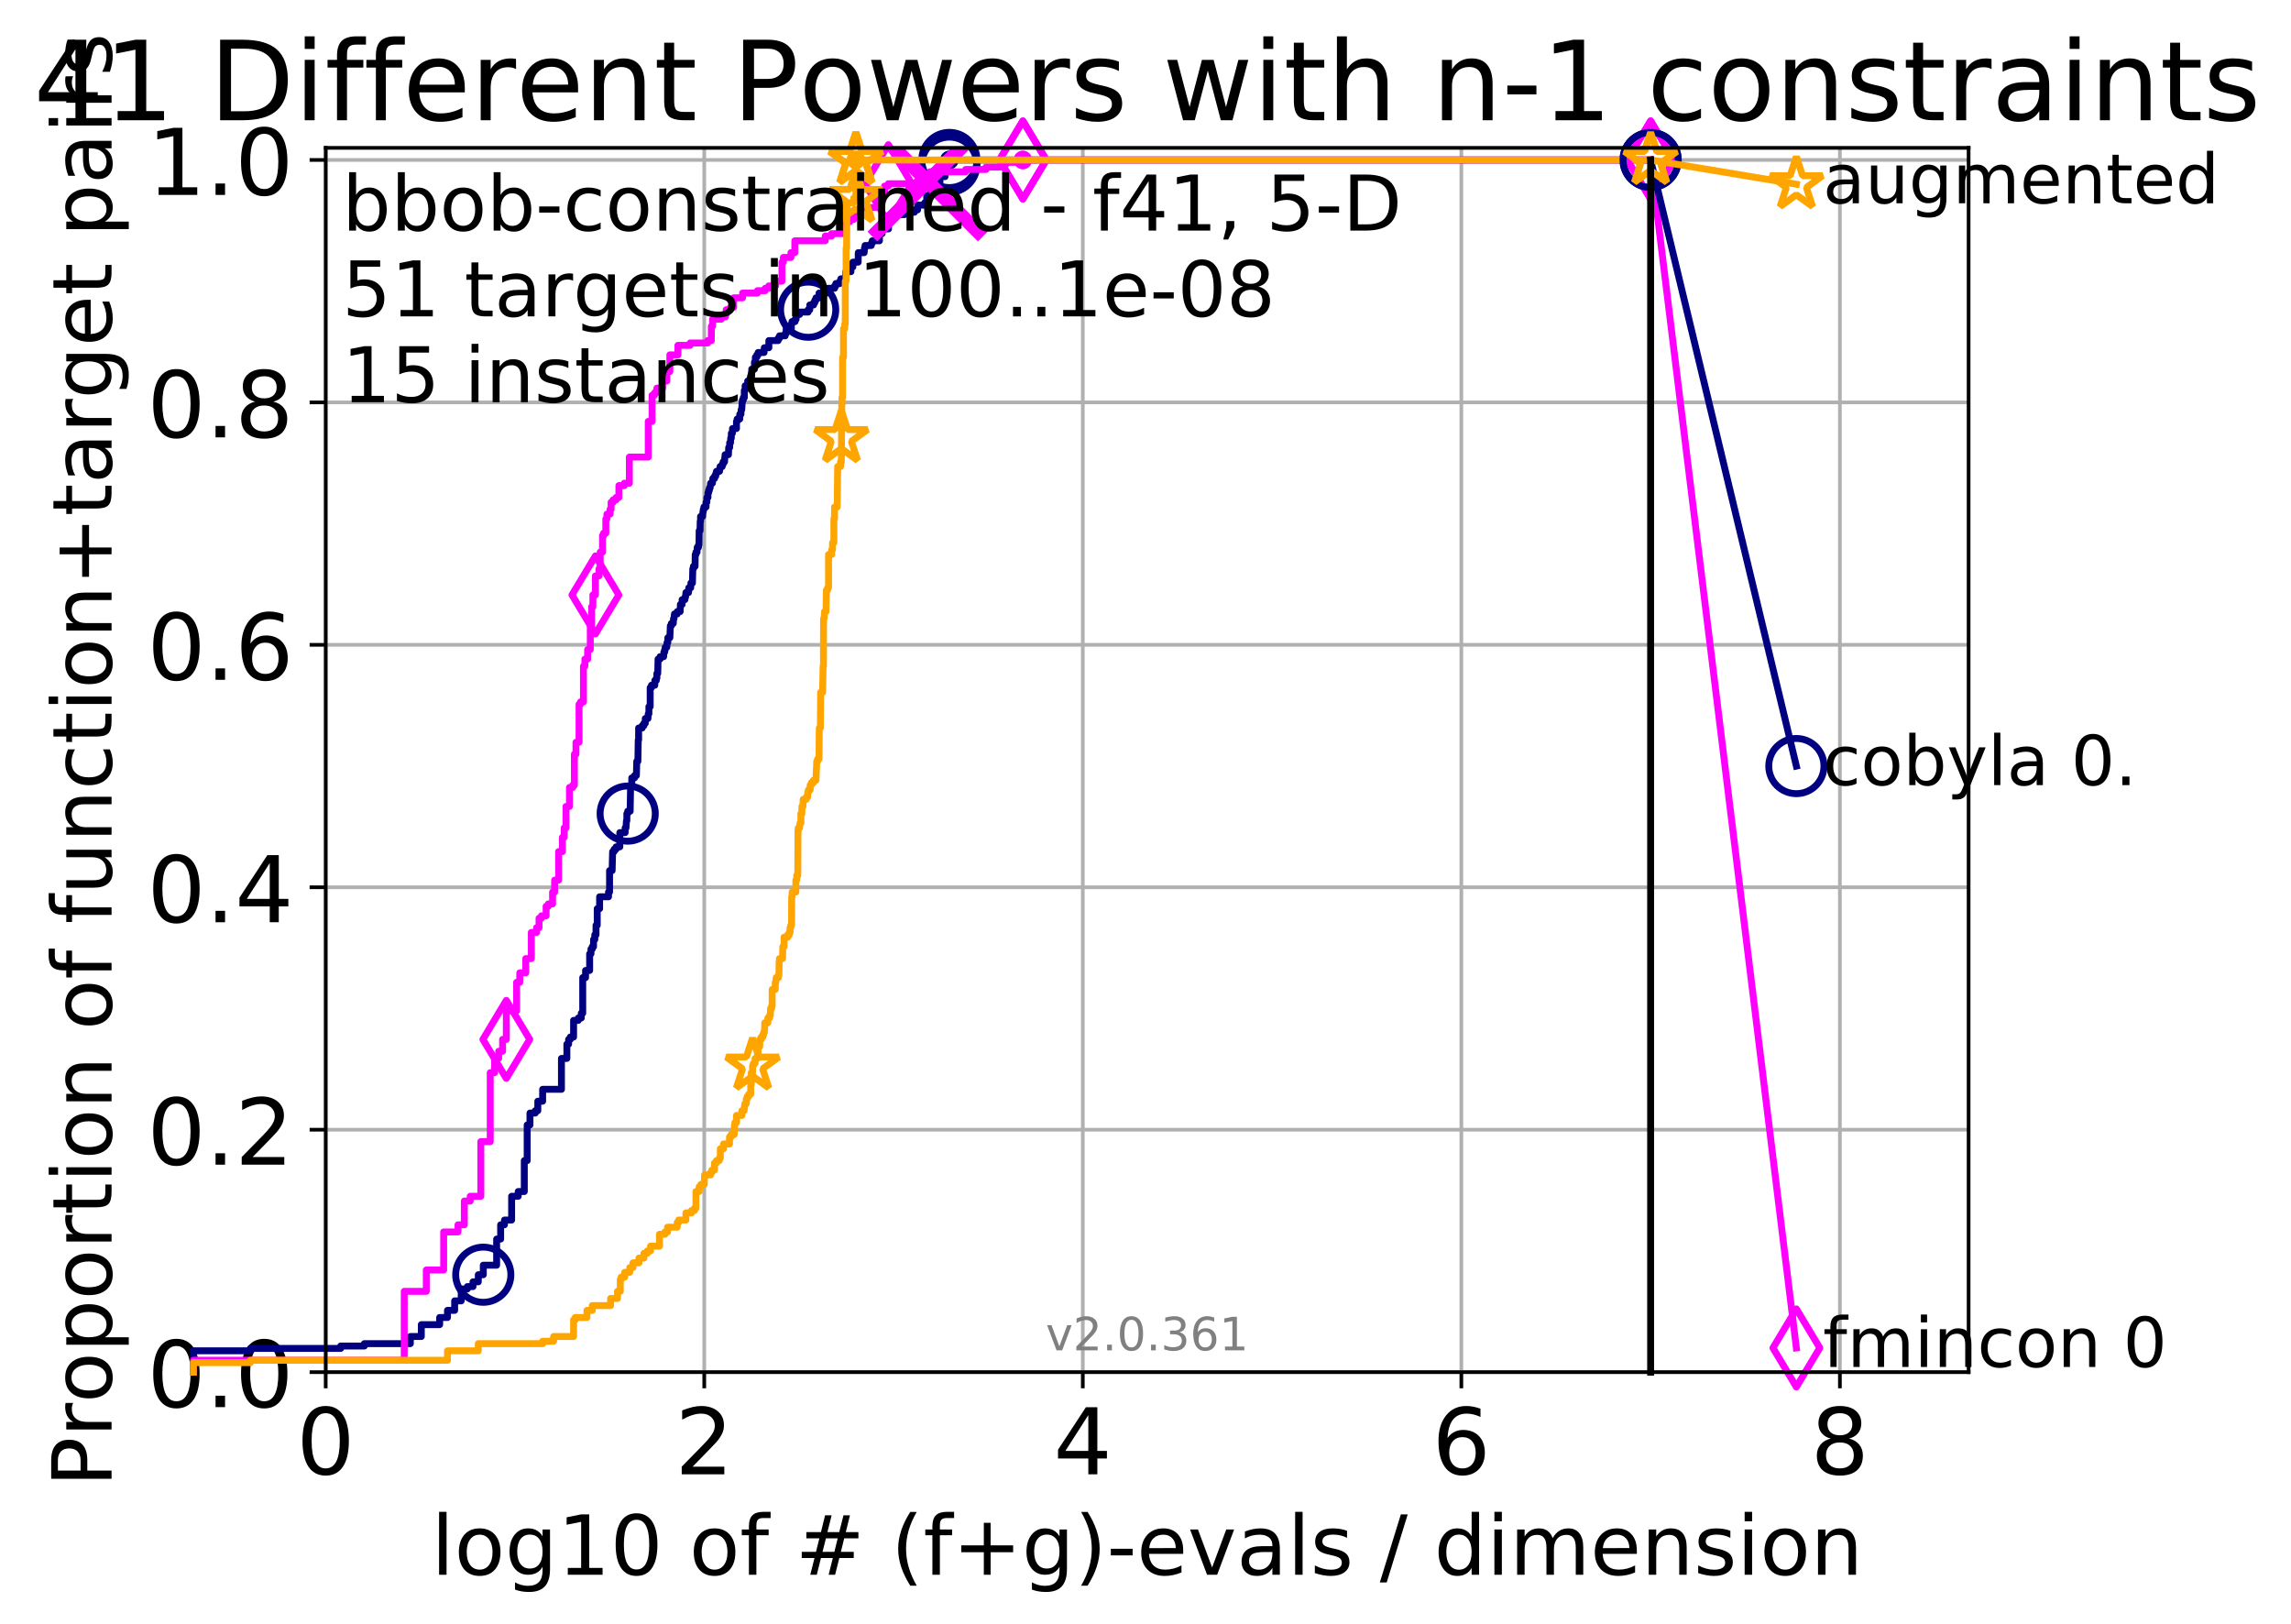 <?xml version="1.0" encoding="utf-8" standalone="no"?>
<!DOCTYPE svg PUBLIC "-//W3C//DTD SVG 1.1//EN"
  "http://www.w3.org/Graphics/SVG/1.1/DTD/svg11.dtd">
<!-- Created with matplotlib (http://matplotlib.org/) -->
<svg height="353pt" version="1.1" viewBox="0 0 498 353" width="498pt" xmlns="http://www.w3.org/2000/svg" xmlns:xlink="http://www.w3.org/1999/xlink">
 <defs>
  <style type="text/css">
*{stroke-linecap:butt;stroke-linejoin:round;}
  </style>
 </defs>
 <g id="figure_1">
  <g id="patch_1">
   <path d="M 0 353.222 
L 498.591 353.222 
L 498.591 0 
L 0 0 
z
" style="fill:#ffffff;"/>
  </g>
  <g id="axes_1">
   <g id="patch_2">
    <path d="M 70.8 298.245 
L 427.92 298.245 
L 427.92 32.133 
L 70.8 32.133 
z
" style="fill:#ffffff;"/>
   </g>
   <g id="matplotlib.axis_1">
    <g id="xtick_1">
     <g id="line2d_1">
      <path clip-path="url(#p97be512724)" d="M 70.8 298.245 
L 70.8 32.133 
" style="fill:none;stroke:#b0b0b0;stroke-linecap:square;stroke-width:0.8;"/>
     </g>
     <g id="line2d_2">
      <defs>
       <path d="M 0 0 
L 0 3.5 
" id="ma0ce3cfc3f" style="stroke:#000000;stroke-width:0.8;"/>
      </defs>
      <g>
       <use style="stroke:#000000;stroke-width:0.8;" x="70.8" xlink:href="#ma0ce3cfc3f" y="298.245"/>
      </g>
     </g>
     <g id="text_1">
      <!-- 0 -->
      <defs>
       <path d="M 31.781 66.406 
Q 24.172 66.406 20.328 58.906 
Q 16.5 51.422 16.5 36.375 
Q 16.5 21.391 20.328 13.891 
Q 24.172 6.391 31.781 6.391 
Q 39.453 6.391 43.281 13.891 
Q 47.125 21.391 47.125 36.375 
Q 47.125 51.422 43.281 58.906 
Q 39.453 66.406 31.781 66.406 
z
M 31.781 74.219 
Q 44.047 74.219 50.516 64.516 
Q 56.984 54.828 56.984 36.375 
Q 56.984 17.969 50.516 8.266 
Q 44.047 -1.422 31.781 -1.422 
Q 19.531 -1.422 13.062 8.266 
Q 6.594 17.969 6.594 36.375 
Q 6.594 54.828 13.062 64.516 
Q 19.531 74.219 31.781 74.219 
z
" id="DejaVuSans-30"/>
      </defs>
      <g transform="translate(64.438 320.442)scale(0.2 -0.2)">
       <use xlink:href="#DejaVuSans-30"/>
      </g>
     </g>
    </g>
    <g id="xtick_2">
     <g id="line2d_3">
      <path clip-path="url(#p97be512724)" d="M 153.086 298.245 
L 153.086 32.133 
" style="fill:none;stroke:#b0b0b0;stroke-linecap:square;stroke-width:0.8;"/>
     </g>
     <g id="line2d_4">
      <g>
       <use style="stroke:#000000;stroke-width:0.8;" x="153.086" xlink:href="#ma0ce3cfc3f" y="298.245"/>
      </g>
     </g>
     <g id="text_2">
      <!-- 2 -->
      <defs>
       <path d="M 19.188 8.297 
L 53.609 8.297 
L 53.609 0 
L 7.328 0 
L 7.328 8.297 
Q 12.938 14.109 22.625 23.891 
Q 32.328 33.688 34.812 36.531 
Q 39.547 41.844 41.422 45.531 
Q 43.312 49.219 43.312 52.781 
Q 43.312 58.594 39.234 62.25 
Q 35.156 65.922 28.609 65.922 
Q 23.969 65.922 18.812 64.312 
Q 13.672 62.703 7.812 59.422 
L 7.812 69.391 
Q 13.766 71.781 18.938 73 
Q 24.125 74.219 28.422 74.219 
Q 39.75 74.219 46.484 68.547 
Q 53.219 62.891 53.219 53.422 
Q 53.219 48.922 51.531 44.891 
Q 49.859 40.875 45.406 35.406 
Q 44.188 33.984 37.641 27.219 
Q 31.109 20.453 19.188 8.297 
z
" id="DejaVuSans-32"/>
      </defs>
      <g transform="translate(146.723 320.442)scale(0.2 -0.2)">
       <use xlink:href="#DejaVuSans-32"/>
      </g>
     </g>
    </g>
    <g id="xtick_3">
     <g id="line2d_5">
      <path clip-path="url(#p97be512724)" d="M 235.371 298.245 
L 235.371 32.133 
" style="fill:none;stroke:#b0b0b0;stroke-linecap:square;stroke-width:0.8;"/>
     </g>
     <g id="line2d_6">
      <g>
       <use style="stroke:#000000;stroke-width:0.8;" x="235.371" xlink:href="#ma0ce3cfc3f" y="298.245"/>
      </g>
     </g>
     <g id="text_3">
      <!-- 4 -->
      <defs>
       <path d="M 37.797 64.312 
L 12.891 25.391 
L 37.797 25.391 
z
M 35.203 72.906 
L 47.609 72.906 
L 47.609 25.391 
L 58.016 25.391 
L 58.016 17.188 
L 47.609 17.188 
L 47.609 0 
L 37.797 0 
L 37.797 17.188 
L 4.891 17.188 
L 4.891 26.703 
z
" id="DejaVuSans-34"/>
      </defs>
      <g transform="translate(229.009 320.442)scale(0.2 -0.2)">
       <use xlink:href="#DejaVuSans-34"/>
      </g>
     </g>
    </g>
    <g id="xtick_4">
     <g id="line2d_7">
      <path clip-path="url(#p97be512724)" d="M 317.657 298.245 
L 317.657 32.133 
" style="fill:none;stroke:#b0b0b0;stroke-linecap:square;stroke-width:0.8;"/>
     </g>
     <g id="line2d_8">
      <g>
       <use style="stroke:#000000;stroke-width:0.8;" x="317.657" xlink:href="#ma0ce3cfc3f" y="298.245"/>
      </g>
     </g>
     <g id="text_4">
      <!-- 6 -->
      <defs>
       <path d="M 33.016 40.375 
Q 26.375 40.375 22.484 35.828 
Q 18.609 31.297 18.609 23.391 
Q 18.609 15.531 22.484 10.953 
Q 26.375 6.391 33.016 6.391 
Q 39.656 6.391 43.531 10.953 
Q 47.406 15.531 47.406 23.391 
Q 47.406 31.297 43.531 35.828 
Q 39.656 40.375 33.016 40.375 
z
M 52.594 71.297 
L 52.594 62.312 
Q 48.875 64.062 45.094 64.984 
Q 41.312 65.922 37.594 65.922 
Q 27.828 65.922 22.672 59.328 
Q 17.531 52.734 16.797 39.406 
Q 19.672 43.656 24.016 45.922 
Q 28.375 48.188 33.594 48.188 
Q 44.578 48.188 50.953 41.516 
Q 57.328 34.859 57.328 23.391 
Q 57.328 12.156 50.688 5.359 
Q 44.047 -1.422 33.016 -1.422 
Q 20.359 -1.422 13.672 8.266 
Q 6.984 17.969 6.984 36.375 
Q 6.984 53.656 15.188 63.938 
Q 23.391 74.219 37.203 74.219 
Q 40.922 74.219 44.703 73.484 
Q 48.484 72.75 52.594 71.297 
z
" id="DejaVuSans-36"/>
      </defs>
      <g transform="translate(311.295 320.442)scale(0.2 -0.2)">
       <use xlink:href="#DejaVuSans-36"/>
      </g>
     </g>
    </g>
    <g id="xtick_5">
     <g id="line2d_9">
      <path clip-path="url(#p97be512724)" d="M 399.943 298.245 
L 399.943 32.133 
" style="fill:none;stroke:#b0b0b0;stroke-linecap:square;stroke-width:0.8;"/>
     </g>
     <g id="line2d_10">
      <g>
       <use style="stroke:#000000;stroke-width:0.8;" x="399.943" xlink:href="#ma0ce3cfc3f" y="298.245"/>
      </g>
     </g>
     <g id="text_5">
      <!-- 8 -->
      <defs>
       <path d="M 31.781 34.625 
Q 24.75 34.625 20.719 30.859 
Q 16.703 27.094 16.703 20.516 
Q 16.703 13.922 20.719 10.156 
Q 24.75 6.391 31.781 6.391 
Q 38.812 6.391 42.859 10.172 
Q 46.922 13.969 46.922 20.516 
Q 46.922 27.094 42.891 30.859 
Q 38.875 34.625 31.781 34.625 
z
M 21.922 38.812 
Q 15.578 40.375 12.031 44.719 
Q 8.5 49.078 8.5 55.328 
Q 8.5 64.062 14.719 69.141 
Q 20.953 74.219 31.781 74.219 
Q 42.672 74.219 48.875 69.141 
Q 55.078 64.062 55.078 55.328 
Q 55.078 49.078 51.531 44.719 
Q 48 40.375 41.703 38.812 
Q 48.828 37.156 52.797 32.312 
Q 56.781 27.484 56.781 20.516 
Q 56.781 9.906 50.312 4.234 
Q 43.844 -1.422 31.781 -1.422 
Q 19.734 -1.422 13.25 4.234 
Q 6.781 9.906 6.781 20.516 
Q 6.781 27.484 10.781 32.312 
Q 14.797 37.156 21.922 38.812 
z
M 18.312 54.391 
Q 18.312 48.734 21.844 45.562 
Q 25.391 42.391 31.781 42.391 
Q 38.141 42.391 41.719 45.562 
Q 45.312 48.734 45.312 54.391 
Q 45.312 60.062 41.719 63.234 
Q 38.141 66.406 31.781 66.406 
Q 25.391 66.406 21.844 63.234 
Q 18.312 60.062 18.312 54.391 
z
" id="DejaVuSans-38"/>
      </defs>
      <g transform="translate(393.58 320.442)scale(0.2 -0.2)">
       <use xlink:href="#DejaVuSans-38"/>
      </g>
     </g>
    </g>
    <g id="text_6">
     <!-- log10 of # (f+g)-evals / dimension -->
     <defs>
      <path d="M 9.422 75.984 
L 18.406 75.984 
L 18.406 0 
L 9.422 0 
z
" id="DejaVuSans-6c"/>
      <path d="M 30.609 48.391 
Q 23.391 48.391 19.188 42.75 
Q 14.984 37.109 14.984 27.297 
Q 14.984 17.484 19.156 11.844 
Q 23.344 6.203 30.609 6.203 
Q 37.797 6.203 41.984 11.859 
Q 46.188 17.531 46.188 27.297 
Q 46.188 37.016 41.984 42.703 
Q 37.797 48.391 30.609 48.391 
z
M 30.609 56 
Q 42.328 56 49.016 48.375 
Q 55.719 40.766 55.719 27.297 
Q 55.719 13.875 49.016 6.219 
Q 42.328 -1.422 30.609 -1.422 
Q 18.844 -1.422 12.172 6.219 
Q 5.516 13.875 5.516 27.297 
Q 5.516 40.766 12.172 48.375 
Q 18.844 56 30.609 56 
z
" id="DejaVuSans-6f"/>
      <path d="M 45.406 27.984 
Q 45.406 37.75 41.375 43.109 
Q 37.359 48.484 30.078 48.484 
Q 22.859 48.484 18.828 43.109 
Q 14.797 37.75 14.797 27.984 
Q 14.797 18.266 18.828 12.891 
Q 22.859 7.516 30.078 7.516 
Q 37.359 7.516 41.375 12.891 
Q 45.406 18.266 45.406 27.984 
z
M 54.391 6.781 
Q 54.391 -7.172 48.188 -13.984 
Q 42 -20.797 29.203 -20.797 
Q 24.469 -20.797 20.266 -20.094 
Q 16.062 -19.391 12.109 -17.922 
L 12.109 -9.188 
Q 16.062 -11.328 19.922 -12.344 
Q 23.781 -13.375 27.781 -13.375 
Q 36.625 -13.375 41.016 -8.766 
Q 45.406 -4.156 45.406 5.172 
L 45.406 9.625 
Q 42.625 4.781 38.281 2.391 
Q 33.938 0 27.875 0 
Q 17.828 0 11.672 7.656 
Q 5.516 15.328 5.516 27.984 
Q 5.516 40.672 11.672 48.328 
Q 17.828 56 27.875 56 
Q 33.938 56 38.281 53.609 
Q 42.625 51.219 45.406 46.391 
L 45.406 54.688 
L 54.391 54.688 
z
" id="DejaVuSans-67"/>
      <path d="M 12.406 8.297 
L 28.516 8.297 
L 28.516 63.922 
L 10.984 60.406 
L 10.984 69.391 
L 28.422 72.906 
L 38.281 72.906 
L 38.281 8.297 
L 54.391 8.297 
L 54.391 0 
L 12.406 0 
z
" id="DejaVuSans-31"/>
      <path id="DejaVuSans-20"/>
      <path d="M 37.109 75.984 
L 37.109 68.5 
L 28.516 68.5 
Q 23.688 68.5 21.797 66.547 
Q 19.922 64.594 19.922 59.516 
L 19.922 54.688 
L 34.719 54.688 
L 34.719 47.703 
L 19.922 47.703 
L 19.922 0 
L 10.891 0 
L 10.891 47.703 
L 2.297 47.703 
L 2.297 54.688 
L 10.891 54.688 
L 10.891 58.5 
Q 10.891 67.625 15.141 71.797 
Q 19.391 75.984 28.609 75.984 
z
" id="DejaVuSans-66"/>
      <path d="M 51.125 44 
L 36.922 44 
L 32.812 27.688 
L 47.125 27.688 
z
M 43.797 71.781 
L 38.719 51.516 
L 52.984 51.516 
L 58.109 71.781 
L 65.922 71.781 
L 60.891 51.516 
L 76.125 51.516 
L 76.125 44 
L 58.984 44 
L 54.984 27.688 
L 70.516 27.688 
L 70.516 20.219 
L 53.078 20.219 
L 48 0 
L 40.188 0 
L 45.219 20.219 
L 30.906 20.219 
L 25.875 0 
L 18.016 0 
L 23.094 20.219 
L 7.719 20.219 
L 7.719 27.688 
L 24.906 27.688 
L 29 44 
L 13.281 44 
L 13.281 51.516 
L 30.906 51.516 
L 35.891 71.781 
z
" id="DejaVuSans-23"/>
      <path d="M 31 75.875 
Q 24.469 64.656 21.281 53.656 
Q 18.109 42.672 18.109 31.391 
Q 18.109 20.125 21.312 9.062 
Q 24.516 -2 31 -13.188 
L 23.188 -13.188 
Q 15.875 -1.703 12.234 9.375 
Q 8.594 20.453 8.594 31.391 
Q 8.594 42.281 12.203 53.312 
Q 15.828 64.359 23.188 75.875 
z
" id="DejaVuSans-28"/>
      <path d="M 46 62.703 
L 46 35.5 
L 73.188 35.5 
L 73.188 27.203 
L 46 27.203 
L 46 0 
L 37.797 0 
L 37.797 27.203 
L 10.594 27.203 
L 10.594 35.5 
L 37.797 35.5 
L 37.797 62.703 
z
" id="DejaVuSans-2b"/>
      <path d="M 8.016 75.875 
L 15.828 75.875 
Q 23.141 64.359 26.781 53.312 
Q 30.422 42.281 30.422 31.391 
Q 30.422 20.453 26.781 9.375 
Q 23.141 -1.703 15.828 -13.188 
L 8.016 -13.188 
Q 14.5 -2 17.703 9.062 
Q 20.906 20.125 20.906 31.391 
Q 20.906 42.672 17.703 53.656 
Q 14.5 64.656 8.016 75.875 
z
" id="DejaVuSans-29"/>
      <path d="M 4.891 31.391 
L 31.203 31.391 
L 31.203 23.391 
L 4.891 23.391 
z
" id="DejaVuSans-2d"/>
      <path d="M 56.203 29.594 
L 56.203 25.203 
L 14.891 25.203 
Q 15.484 15.922 20.484 11.062 
Q 25.484 6.203 34.422 6.203 
Q 39.594 6.203 44.453 7.469 
Q 49.312 8.734 54.109 11.281 
L 54.109 2.781 
Q 49.266 0.734 44.188 -0.344 
Q 39.109 -1.422 33.891 -1.422 
Q 20.797 -1.422 13.156 6.188 
Q 5.516 13.812 5.516 26.812 
Q 5.516 40.234 12.766 48.109 
Q 20.016 56 32.328 56 
Q 43.359 56 49.781 48.891 
Q 56.203 41.797 56.203 29.594 
z
M 47.219 32.234 
Q 47.125 39.594 43.094 43.984 
Q 39.062 48.391 32.422 48.391 
Q 24.906 48.391 20.391 44.141 
Q 15.875 39.891 15.188 32.172 
z
" id="DejaVuSans-65"/>
      <path d="M 2.984 54.688 
L 12.5 54.688 
L 29.594 8.797 
L 46.688 54.688 
L 56.203 54.688 
L 35.688 0 
L 23.484 0 
z
" id="DejaVuSans-76"/>
      <path d="M 34.281 27.484 
Q 23.391 27.484 19.188 25 
Q 14.984 22.516 14.984 16.5 
Q 14.984 11.719 18.141 8.906 
Q 21.297 6.109 26.703 6.109 
Q 34.188 6.109 38.703 11.406 
Q 43.219 16.703 43.219 25.484 
L 43.219 27.484 
z
M 52.203 31.203 
L 52.203 0 
L 43.219 0 
L 43.219 8.297 
Q 40.141 3.328 35.547 0.953 
Q 30.953 -1.422 24.312 -1.422 
Q 15.922 -1.422 10.953 3.297 
Q 6 8.016 6 15.922 
Q 6 25.141 12.172 29.828 
Q 18.359 34.516 30.609 34.516 
L 43.219 34.516 
L 43.219 35.406 
Q 43.219 41.609 39.141 45 
Q 35.062 48.391 27.688 48.391 
Q 23 48.391 18.547 47.266 
Q 14.109 46.141 10.016 43.891 
L 10.016 52.203 
Q 14.938 54.109 19.578 55.047 
Q 24.219 56 28.609 56 
Q 40.484 56 46.344 49.844 
Q 52.203 43.703 52.203 31.203 
z
" id="DejaVuSans-61"/>
      <path d="M 44.281 53.078 
L 44.281 44.578 
Q 40.484 46.531 36.375 47.5 
Q 32.281 48.484 27.875 48.484 
Q 21.188 48.484 17.844 46.438 
Q 14.5 44.391 14.5 40.281 
Q 14.5 37.156 16.891 35.375 
Q 19.281 33.594 26.516 31.984 
L 29.594 31.297 
Q 39.156 29.25 43.188 25.516 
Q 47.219 21.781 47.219 15.094 
Q 47.219 7.469 41.188 3.016 
Q 35.156 -1.422 24.609 -1.422 
Q 20.219 -1.422 15.453 -0.562 
Q 10.688 0.297 5.422 2 
L 5.422 11.281 
Q 10.406 8.688 15.234 7.391 
Q 20.062 6.109 24.812 6.109 
Q 31.156 6.109 34.562 8.281 
Q 37.984 10.453 37.984 14.406 
Q 37.984 18.062 35.516 20.016 
Q 33.062 21.969 24.703 23.781 
L 21.578 24.516 
Q 13.234 26.266 9.516 29.906 
Q 5.812 33.547 5.812 39.891 
Q 5.812 47.609 11.281 51.797 
Q 16.75 56 26.812 56 
Q 31.781 56 36.172 55.266 
Q 40.578 54.547 44.281 53.078 
z
" id="DejaVuSans-73"/>
      <path d="M 25.391 72.906 
L 33.688 72.906 
L 8.297 -9.281 
L 0 -9.281 
z
" id="DejaVuSans-2f"/>
      <path d="M 45.406 46.391 
L 45.406 75.984 
L 54.391 75.984 
L 54.391 0 
L 45.406 0 
L 45.406 8.203 
Q 42.578 3.328 38.25 0.953 
Q 33.938 -1.422 27.875 -1.422 
Q 17.969 -1.422 11.734 6.484 
Q 5.516 14.406 5.516 27.297 
Q 5.516 40.188 11.734 48.094 
Q 17.969 56 27.875 56 
Q 33.938 56 38.25 53.625 
Q 42.578 51.266 45.406 46.391 
z
M 14.797 27.297 
Q 14.797 17.391 18.875 11.75 
Q 22.953 6.109 30.078 6.109 
Q 37.203 6.109 41.297 11.75 
Q 45.406 17.391 45.406 27.297 
Q 45.406 37.203 41.297 42.844 
Q 37.203 48.484 30.078 48.484 
Q 22.953 48.484 18.875 42.844 
Q 14.797 37.203 14.797 27.297 
z
" id="DejaVuSans-64"/>
      <path d="M 9.422 54.688 
L 18.406 54.688 
L 18.406 0 
L 9.422 0 
z
M 9.422 75.984 
L 18.406 75.984 
L 18.406 64.594 
L 9.422 64.594 
z
" id="DejaVuSans-69"/>
      <path d="M 52 44.188 
Q 55.375 50.25 60.062 53.125 
Q 64.75 56 71.094 56 
Q 79.641 56 84.281 50.016 
Q 88.922 44.047 88.922 33.016 
L 88.922 0 
L 79.891 0 
L 79.891 32.719 
Q 79.891 40.578 77.094 44.375 
Q 74.312 48.188 68.609 48.188 
Q 61.625 48.188 57.562 43.547 
Q 53.516 38.922 53.516 30.906 
L 53.516 0 
L 44.484 0 
L 44.484 32.719 
Q 44.484 40.625 41.703 44.406 
Q 38.922 48.188 33.109 48.188 
Q 26.219 48.188 22.156 43.531 
Q 18.109 38.875 18.109 30.906 
L 18.109 0 
L 9.078 0 
L 9.078 54.688 
L 18.109 54.688 
L 18.109 46.188 
Q 21.188 51.219 25.484 53.609 
Q 29.781 56 35.688 56 
Q 41.656 56 45.828 52.969 
Q 50 49.953 52 44.188 
z
" id="DejaVuSans-6d"/>
      <path d="M 54.891 33.016 
L 54.891 0 
L 45.906 0 
L 45.906 32.719 
Q 45.906 40.484 42.875 44.328 
Q 39.844 48.188 33.797 48.188 
Q 26.516 48.188 22.312 43.547 
Q 18.109 38.922 18.109 30.906 
L 18.109 0 
L 9.078 0 
L 9.078 54.688 
L 18.109 54.688 
L 18.109 46.188 
Q 21.344 51.125 25.703 53.562 
Q 30.078 56 35.797 56 
Q 45.219 56 50.047 50.172 
Q 54.891 44.344 54.891 33.016 
z
" id="DejaVuSans-6e"/>
     </defs>
     <g transform="translate(93.753 342.279)scale(0.18 -0.18)">
      <use xlink:href="#DejaVuSans-6c"/>
      <use x="27.783" xlink:href="#DejaVuSans-6f"/>
      <use x="88.965" xlink:href="#DejaVuSans-67"/>
      <use x="152.441" xlink:href="#DejaVuSans-31"/>
      <use x="216.064" xlink:href="#DejaVuSans-30"/>
      <use x="279.688" xlink:href="#DejaVuSans-20"/>
      <use x="311.475" xlink:href="#DejaVuSans-6f"/>
      <use x="372.656" xlink:href="#DejaVuSans-66"/>
      <use x="407.861" xlink:href="#DejaVuSans-20"/>
      <use x="439.648" xlink:href="#DejaVuSans-23"/>
      <use x="523.438" xlink:href="#DejaVuSans-20"/>
      <use x="555.225" xlink:href="#DejaVuSans-28"/>
      <use x="594.238" xlink:href="#DejaVuSans-66"/>
      <use x="629.443" xlink:href="#DejaVuSans-2b"/>
      <use x="713.232" xlink:href="#DejaVuSans-67"/>
      <use x="776.709" xlink:href="#DejaVuSans-29"/>
      <use x="815.723" xlink:href="#DejaVuSans-2d"/>
      <use x="851.807" xlink:href="#DejaVuSans-65"/>
      <use x="913.33" xlink:href="#DejaVuSans-76"/>
      <use x="972.51" xlink:href="#DejaVuSans-61"/>
      <use x="1033.789" xlink:href="#DejaVuSans-6c"/>
      <use x="1061.572" xlink:href="#DejaVuSans-73"/>
      <use x="1113.672" xlink:href="#DejaVuSans-20"/>
      <use x="1145.459" xlink:href="#DejaVuSans-2f"/>
      <use x="1179.15" xlink:href="#DejaVuSans-20"/>
      <use x="1210.938" xlink:href="#DejaVuSans-64"/>
      <use x="1274.414" xlink:href="#DejaVuSans-69"/>
      <use x="1302.197" xlink:href="#DejaVuSans-6d"/>
      <use x="1399.609" xlink:href="#DejaVuSans-65"/>
      <use x="1461.133" xlink:href="#DejaVuSans-6e"/>
      <use x="1524.512" xlink:href="#DejaVuSans-73"/>
      <use x="1576.611" xlink:href="#DejaVuSans-69"/>
      <use x="1604.395" xlink:href="#DejaVuSans-6f"/>
      <use x="1665.576" xlink:href="#DejaVuSans-6e"/>
     </g>
    </g>
   </g>
   <g id="matplotlib.axis_2">
    <g id="ytick_1">
     <g id="line2d_11">
      <path clip-path="url(#p97be512724)" d="M 70.8 298.245 
L 427.92 298.245 
" style="fill:none;stroke:#b0b0b0;stroke-linecap:square;stroke-width:0.8;"/>
     </g>
     <g id="line2d_12">
      <defs>
       <path d="M 0 0 
L -3.5 0 
" id="m46ab2c84ef" style="stroke:#000000;stroke-width:0.8;"/>
      </defs>
      <g>
       <use style="stroke:#000000;stroke-width:0.8;" x="70.8" xlink:href="#m46ab2c84ef" y="298.245"/>
      </g>
     </g>
     <g id="text_7">
      <!-- 0.0 -->
      <defs>
       <path d="M 10.688 12.406 
L 21 12.406 
L 21 0 
L 10.688 0 
z
" id="DejaVuSans-2e"/>
      </defs>
      <g transform="translate(31.994 305.844)scale(0.2 -0.2)">
       <use xlink:href="#DejaVuSans-30"/>
       <use x="63.623" xlink:href="#DejaVuSans-2e"/>
       <use x="95.41" xlink:href="#DejaVuSans-30"/>
      </g>
     </g>
    </g>
    <g id="ytick_2">
     <g id="line2d_13">
      <path clip-path="url(#p97be512724)" d="M 70.8 245.55 
L 427.92 245.55 
" style="fill:none;stroke:#b0b0b0;stroke-linecap:square;stroke-width:0.8;"/>
     </g>
     <g id="line2d_14">
      <g>
       <use style="stroke:#000000;stroke-width:0.8;" x="70.8" xlink:href="#m46ab2c84ef" y="245.55"/>
      </g>
     </g>
     <g id="text_8">
      <!-- 0.2 -->
      <g transform="translate(31.994 253.148)scale(0.2 -0.2)">
       <use xlink:href="#DejaVuSans-30"/>
       <use x="63.623" xlink:href="#DejaVuSans-2e"/>
       <use x="95.41" xlink:href="#DejaVuSans-32"/>
      </g>
     </g>
    </g>
    <g id="ytick_3">
     <g id="line2d_15">
      <path clip-path="url(#p97be512724)" d="M 70.8 192.854 
L 427.92 192.854 
" style="fill:none;stroke:#b0b0b0;stroke-linecap:square;stroke-width:0.8;"/>
     </g>
     <g id="line2d_16">
      <g>
       <use style="stroke:#000000;stroke-width:0.8;" x="70.8" xlink:href="#m46ab2c84ef" y="192.854"/>
      </g>
     </g>
     <g id="text_9">
      <!-- 0.4 -->
      <g transform="translate(31.994 200.453)scale(0.2 -0.2)">
       <use xlink:href="#DejaVuSans-30"/>
       <use x="63.623" xlink:href="#DejaVuSans-2e"/>
       <use x="95.41" xlink:href="#DejaVuSans-34"/>
      </g>
     </g>
    </g>
    <g id="ytick_4">
     <g id="line2d_17">
      <path clip-path="url(#p97be512724)" d="M 70.8 140.159 
L 427.92 140.159 
" style="fill:none;stroke:#b0b0b0;stroke-linecap:square;stroke-width:0.8;"/>
     </g>
     <g id="line2d_18">
      <g>
       <use style="stroke:#000000;stroke-width:0.8;" x="70.8" xlink:href="#m46ab2c84ef" y="140.159"/>
      </g>
     </g>
     <g id="text_10">
      <!-- 0.6 -->
      <g transform="translate(31.994 147.757)scale(0.2 -0.2)">
       <use xlink:href="#DejaVuSans-30"/>
       <use x="63.623" xlink:href="#DejaVuSans-2e"/>
       <use x="95.41" xlink:href="#DejaVuSans-36"/>
      </g>
     </g>
    </g>
    <g id="ytick_5">
     <g id="line2d_19">
      <path clip-path="url(#p97be512724)" d="M 70.8 87.464 
L 427.92 87.464 
" style="fill:none;stroke:#b0b0b0;stroke-linecap:square;stroke-width:0.8;"/>
     </g>
     <g id="line2d_20">
      <g>
       <use style="stroke:#000000;stroke-width:0.8;" x="70.8" xlink:href="#m46ab2c84ef" y="87.464"/>
      </g>
     </g>
     <g id="text_11">
      <!-- 0.8 -->
      <g transform="translate(31.994 95.062)scale(0.2 -0.2)">
       <use xlink:href="#DejaVuSans-30"/>
       <use x="63.623" xlink:href="#DejaVuSans-2e"/>
       <use x="95.41" xlink:href="#DejaVuSans-38"/>
      </g>
     </g>
    </g>
    <g id="ytick_6">
     <g id="line2d_21">
      <path clip-path="url(#p97be512724)" d="M 70.8 34.768 
L 427.92 34.768 
" style="fill:none;stroke:#b0b0b0;stroke-linecap:square;stroke-width:0.8;"/>
     </g>
     <g id="line2d_22">
      <g>
       <use style="stroke:#000000;stroke-width:0.8;" x="70.8" xlink:href="#m46ab2c84ef" y="34.768"/>
      </g>
     </g>
     <g id="text_12">
      <!-- 1.0 -->
      <g transform="translate(31.994 42.367)scale(0.2 -0.2)">
       <use xlink:href="#DejaVuSans-31"/>
       <use x="63.623" xlink:href="#DejaVuSans-2e"/>
       <use x="95.41" xlink:href="#DejaVuSans-30"/>
      </g>
     </g>
    </g>
    <g id="text_13">
     <!-- Proportion of function+target pairs -->
     <defs>
      <path d="M 19.672 64.797 
L 19.672 37.406 
L 32.078 37.406 
Q 38.969 37.406 42.719 40.969 
Q 46.484 44.531 46.484 51.125 
Q 46.484 57.672 42.719 61.234 
Q 38.969 64.797 32.078 64.797 
z
M 9.812 72.906 
L 32.078 72.906 
Q 44.344 72.906 50.609 67.359 
Q 56.891 61.812 56.891 51.125 
Q 56.891 40.328 50.609 34.812 
Q 44.344 29.297 32.078 29.297 
L 19.672 29.297 
L 19.672 0 
L 9.812 0 
z
" id="DejaVuSans-50"/>
      <path d="M 41.109 46.297 
Q 39.594 47.172 37.812 47.578 
Q 36.031 48 33.891 48 
Q 26.266 48 22.188 43.047 
Q 18.109 38.094 18.109 28.812 
L 18.109 0 
L 9.078 0 
L 9.078 54.688 
L 18.109 54.688 
L 18.109 46.188 
Q 20.953 51.172 25.484 53.578 
Q 30.031 56 36.531 56 
Q 37.453 56 38.578 55.875 
Q 39.703 55.766 41.062 55.516 
z
" id="DejaVuSans-72"/>
      <path d="M 18.109 8.203 
L 18.109 -20.797 
L 9.078 -20.797 
L 9.078 54.688 
L 18.109 54.688 
L 18.109 46.391 
Q 20.953 51.266 25.266 53.625 
Q 29.594 56 35.594 56 
Q 45.562 56 51.781 48.094 
Q 58.016 40.188 58.016 27.297 
Q 58.016 14.406 51.781 6.484 
Q 45.562 -1.422 35.594 -1.422 
Q 29.594 -1.422 25.266 0.953 
Q 20.953 3.328 18.109 8.203 
z
M 48.688 27.297 
Q 48.688 37.203 44.609 42.844 
Q 40.531 48.484 33.406 48.484 
Q 26.266 48.484 22.188 42.844 
Q 18.109 37.203 18.109 27.297 
Q 18.109 17.391 22.188 11.75 
Q 26.266 6.109 33.406 6.109 
Q 40.531 6.109 44.609 11.75 
Q 48.688 17.391 48.688 27.297 
z
" id="DejaVuSans-70"/>
      <path d="M 18.312 70.219 
L 18.312 54.688 
L 36.812 54.688 
L 36.812 47.703 
L 18.312 47.703 
L 18.312 18.016 
Q 18.312 11.328 20.141 9.422 
Q 21.969 7.516 27.594 7.516 
L 36.812 7.516 
L 36.812 0 
L 27.594 0 
Q 17.188 0 13.234 3.875 
Q 9.281 7.766 9.281 18.016 
L 9.281 47.703 
L 2.688 47.703 
L 2.688 54.688 
L 9.281 54.688 
L 9.281 70.219 
z
" id="DejaVuSans-74"/>
      <path d="M 8.5 21.578 
L 8.5 54.688 
L 17.484 54.688 
L 17.484 21.922 
Q 17.484 14.156 20.5 10.266 
Q 23.531 6.391 29.594 6.391 
Q 36.859 6.391 41.078 11.031 
Q 45.312 15.672 45.312 23.688 
L 45.312 54.688 
L 54.297 54.688 
L 54.297 0 
L 45.312 0 
L 45.312 8.406 
Q 42.047 3.422 37.719 1 
Q 33.406 -1.422 27.688 -1.422 
Q 18.266 -1.422 13.375 4.438 
Q 8.5 10.297 8.5 21.578 
z
M 31.109 56 
z
" id="DejaVuSans-75"/>
      <path d="M 48.781 52.594 
L 48.781 44.188 
Q 44.969 46.297 41.141 47.344 
Q 37.312 48.391 33.406 48.391 
Q 24.656 48.391 19.812 42.844 
Q 14.984 37.312 14.984 27.297 
Q 14.984 17.281 19.812 11.734 
Q 24.656 6.203 33.406 6.203 
Q 37.312 6.203 41.141 7.25 
Q 44.969 8.297 48.781 10.406 
L 48.781 2.094 
Q 45.016 0.344 40.984 -0.531 
Q 36.969 -1.422 32.422 -1.422 
Q 20.062 -1.422 12.781 6.344 
Q 5.516 14.109 5.516 27.297 
Q 5.516 40.672 12.859 48.328 
Q 20.219 56 33.016 56 
Q 37.156 56 41.109 55.141 
Q 45.062 54.297 48.781 52.594 
z
" id="DejaVuSans-63"/>
     </defs>
     <g transform="translate(24.25 323.179)rotate(-90)scale(0.18 -0.18)">
      <use xlink:href="#DejaVuSans-50"/>
      <use x="60.287" xlink:href="#DejaVuSans-72"/>
      <use x="101.369" xlink:href="#DejaVuSans-6f"/>
      <use x="162.551" xlink:href="#DejaVuSans-70"/>
      <use x="226.027" xlink:href="#DejaVuSans-6f"/>
      <use x="287.209" xlink:href="#DejaVuSans-72"/>
      <use x="328.322" xlink:href="#DejaVuSans-74"/>
      <use x="367.531" xlink:href="#DejaVuSans-69"/>
      <use x="395.314" xlink:href="#DejaVuSans-6f"/>
      <use x="456.496" xlink:href="#DejaVuSans-6e"/>
      <use x="519.875" xlink:href="#DejaVuSans-20"/>
      <use x="551.662" xlink:href="#DejaVuSans-6f"/>
      <use x="612.844" xlink:href="#DejaVuSans-66"/>
      <use x="648.049" xlink:href="#DejaVuSans-20"/>
      <use x="679.836" xlink:href="#DejaVuSans-66"/>
      <use x="715.041" xlink:href="#DejaVuSans-75"/>
      <use x="778.42" xlink:href="#DejaVuSans-6e"/>
      <use x="841.799" xlink:href="#DejaVuSans-63"/>
      <use x="896.779" xlink:href="#DejaVuSans-74"/>
      <use x="935.988" xlink:href="#DejaVuSans-69"/>
      <use x="963.771" xlink:href="#DejaVuSans-6f"/>
      <use x="1024.953" xlink:href="#DejaVuSans-6e"/>
      <use x="1088.332" xlink:href="#DejaVuSans-2b"/>
      <use x="1172.121" xlink:href="#DejaVuSans-74"/>
      <use x="1211.33" xlink:href="#DejaVuSans-61"/>
      <use x="1272.609" xlink:href="#DejaVuSans-72"/>
      <use x="1313.707" xlink:href="#DejaVuSans-67"/>
      <use x="1377.184" xlink:href="#DejaVuSans-65"/>
      <use x="1438.707" xlink:href="#DejaVuSans-74"/>
      <use x="1477.916" xlink:href="#DejaVuSans-20"/>
      <use x="1509.703" xlink:href="#DejaVuSans-70"/>
      <use x="1573.18" xlink:href="#DejaVuSans-61"/>
      <use x="1634.459" xlink:href="#DejaVuSans-69"/>
      <use x="1662.242" xlink:href="#DejaVuSans-72"/>
      <use x="1703.355" xlink:href="#DejaVuSans-73"/>
     </g>
    </g>
   </g>
   <g id="line2d_23">
    <defs>
     <path d="M 0 1.5 
C 0.398 1.5 0.779 1.342 1.061 1.061 
C 1.342 0.779 1.5 0.398 1.5 0 
C 1.5 -0.398 1.342 -0.779 1.061 -1.061 
C 0.779 -1.342 0.398 -1.5 0 -1.5 
C -0.398 -1.5 -0.779 -1.342 -1.061 -1.061 
C -1.342 -0.779 -1.5 -0.398 -1.5 0 
C -1.5 0.398 -1.342 0.779 -1.061 1.061 
C -0.779 1.342 -0.398 1.5 0 1.5 
z
" id="mcb69347795" style="stroke:#000080;"/>
    </defs>
    <g>
     <use style="fill:#000080;stroke:#000080;" x="206.366" xlink:href="#mcb69347795" y="34.768"/>
     <use style="fill:#000080;stroke:#000080;" x="206.366" xlink:href="#mcb69347795" y="34.768"/>
    </g>
   </g>
   <g id="line2d_24">
    <path d="M 42.042 298.245 
L 42.042 293.596 
L 54.428 293.596 
L 54.428 293.079 
L 74.058 293.079 
L 74.058 292.563 
L 79.198 292.563 
L 79.198 292.046 
L 89.197 292.046 
L 89.197 290.496 
L 91.583 290.496 
L 91.583 287.913 
L 95.57 287.913 
L 95.57 286.363 
L 97.273 286.363 
L 97.273 284.813 
L 98.828 284.813 
L 98.828 282.747 
L 100.258 282.747 
L 100.258 280.164 
L 101.583 280.164 
L 101.583 279.647 
L 102.815 279.647 
L 102.815 278.614 
L 103.969 278.614 
L 103.969 277.064 
L 105.052 277.064 
L 105.052 274.997 
L 107.956 274.997 
L 107.956 269.315 
L 108.827 269.315 
L 108.827 266.215 
L 109.659 266.215 
L 109.659 265.182 
L 111.213 265.182 
L 111.213 260.015 
L 112.644 260.015 
L 112.644 258.982 
L 113.968 258.982 
L 113.968 252.266 
L 114.595 252.266 
L 114.595 244.517 
L 115.201 244.517 
L 115.201 241.934 
L 116.354 241.934 
L 116.354 241.417 
L 116.904 241.417 
L 116.904 239.35 
L 117.955 239.35 
L 117.955 236.767 
L 122.044 236.767 
L 122.044 230.051 
L 123.222 230.051 
L 123.222 226.952 
L 123.599 226.952 
L 123.599 225.918 
L 123.967 225.918 
L 123.967 225.402 
L 124.682 225.402 
L 124.682 221.785 
L 125.703 221.785 
L 125.703 221.269 
L 126.353 221.269 
L 126.353 220.235 
L 126.669 220.235 
L 126.669 212.486 
L 127.286 212.486 
L 127.286 210.936 
L 128.172 210.936 
L 128.172 207.32 
L 128.458 207.32 
L 128.458 206.287 
L 128.739 206.287 
L 128.739 205.77 
L 129.016 205.77 
L 129.016 204.22 
L 129.289 204.22 
L 129.289 203.187 
L 129.558 203.187 
L 129.558 201.12 
L 129.822 201.12 
L 129.822 197.504 
L 130.34 197.504 
L 130.34 194.921 
L 132.274 194.921 
L 132.274 193.888 
L 132.501 193.888 
L 132.501 189.238 
L 133.058 189.238 
L 133.167 185.105 
L 133.491 185.105 
L 133.491 184.589 
L 133.914 184.589 
L 133.914 184.072 
L 134.731 184.072 
L 134.731 180.972 
L 135.891 180.972 
L 135.891 179.939 
L 136.077 179.939 
L 136.169 178.389 
L 136.261 178.389 
L 136.261 176.839 
L 136.443 176.839 
L 136.443 176.323 
L 136.979 176.323 
L 137.067 171.156 
L 137.328 171.156 
L 137.328 169.09 
L 137.922 169.09 
L 137.922 168.573 
L 138.335 168.573 
L 138.416 165.474 
L 138.658 165.474 
L 138.738 160.824 
L 138.818 160.824 
L 138.818 158.241 
L 139.595 158.241 
L 139.595 157.724 
L 139.971 157.724 
L 139.971 157.208 
L 140.266 157.208 
L 140.266 156.174 
L 140.843 156.174 
L 140.914 155.141 
L 141.054 155.141 
L 141.054 153.591 
L 141.332 153.591 
L 141.332 149.458 
L 141.606 149.458 
L 141.606 148.942 
L 142.338 148.942 
L 142.338 147.908 
L 142.662 147.908 
L 142.662 147.392 
L 142.789 147.392 
L 142.789 146.359 
L 142.979 146.359 
L 143.042 143.259 
L 143.475 143.259 
L 143.475 142.742 
L 144.254 142.742 
L 144.312 141.709 
L 144.486 141.709 
L 144.486 141.192 
L 144.602 141.192 
L 144.602 140.676 
L 144.943 140.676 
L 144.999 139.642 
L 145.167 139.642 
L 145.167 138.609 
L 145.607 138.609 
L 145.715 136.026 
L 145.93 136.026 
L 145.93 135.509 
L 146.352 135.509 
L 146.404 134.476 
L 146.507 134.476 
L 146.61 133.443 
L 147.216 133.443 
L 147.216 132.926 
L 147.85 132.926 
L 147.898 131.376 
L 148.276 131.376 
L 148.276 130.343 
L 148.874 130.343 
L 148.874 129.827 
L 149.009 129.827 
L 149.099 128.793 
L 149.67 128.793 
L 149.713 127.76 
L 150.14 127.76 
L 150.182 126.727 
L 150.515 126.727 
L 150.597 123.627 
L 150.72 123.627 
L 150.72 123.111 
L 151.084 123.111 
L 151.124 120.527 
L 151.282 120.527 
L 151.282 120.011 
L 151.518 120.011 
L 151.557 118.978 
L 151.827 118.978 
L 151.827 118.461 
L 151.942 118.461 
L 151.98 115.361 
L 152.169 115.361 
L 152.207 113.295 
L 152.282 113.295 
L 152.282 112.261 
L 152.725 112.261 
L 152.798 111.228 
L 152.87 111.228 
L 152.87 110.712 
L 153.014 110.712 
L 153.014 110.195 
L 153.475 110.195 
L 153.475 109.162 
L 153.649 109.162 
L 153.649 108.128 
L 153.889 108.128 
L 153.889 107.095 
L 154.025 107.095 
L 154.025 106.579 
L 154.194 106.579 
L 154.194 106.062 
L 154.361 106.062 
L 154.461 105.029 
L 154.854 105.029 
L 154.95 103.995 
L 155.333 103.995 
L 155.333 103.479 
L 155.583 103.479 
L 155.583 102.962 
L 155.738 102.962 
L 155.738 102.446 
L 156.403 102.446 
L 156.403 101.929 
L 156.521 101.929 
L 156.521 101.412 
L 156.987 101.412 
L 156.987 100.896 
L 157.187 100.896 
L 157.187 100.379 
L 157.497 100.379 
L 157.552 99.346 
L 157.608 99.346 
L 157.608 98.829 
L 158.342 98.829 
L 158.395 97.279 
L 158.606 97.279 
L 158.606 96.246 
L 158.789 96.246 
L 158.841 95.213 
L 158.97 95.213 
L 158.97 94.18 
L 159.2 94.18 
L 159.225 93.146 
L 160.091 93.146 
L 160.091 91.597 
L 160.235 91.597 
L 160.235 91.08 
L 160.801 91.08 
L 160.801 90.047 
L 161.054 90.047 
L 161.123 89.013 
L 161.236 89.013 
L 161.327 87.464 
L 161.372 87.464 
L 161.372 86.947 
L 161.573 86.947 
L 161.573 86.43 
L 161.794 86.43 
L 161.794 84.88 
L 161.969 84.88 
L 161.969 83.847 
L 162.525 83.847 
L 162.525 82.814 
L 163.065 82.814 
L 163.065 82.297 
L 163.227 82.297 
L 163.227 81.781 
L 163.389 81.781 
L 163.409 80.231 
L 164 80.231 
L 164 78.681 
L 164.193 78.681 
L 164.193 77.648 
L 164.517 77.648 
L 164.517 77.131 
L 164.797 77.131 
L 164.797 76.615 
L 166.086 76.615 
L 166.137 75.581 
L 167.125 75.581 
L 167.125 74.031 
L 169.141 74.031 
L 169.141 73.515 
L 169.444 73.515 
L 169.444 72.998 
L 170.674 72.998 
L 170.674 72.482 
L 170.899 72.482 
L 170.899 71.448 
L 172.011 71.448 
L 172.011 70.415 
L 172.147 70.415 
L 172.147 69.898 
L 172.835 69.898 
L 172.835 69.382 
L 173.058 69.382 
L 173.058 68.349 
L 173.813 68.349 
L 173.813 67.832 
L 175.673 67.832 
L 175.673 67.315 
L 176.023 67.315 
L 176.023 66.282 
L 176.864 66.282 
L 176.864 65.765 
L 177.127 65.765 
L 177.127 65.249 
L 177.376 65.249 
L 177.376 64.732 
L 178.043 64.732 
L 178.043 63.699 
L 179.689 63.699 
L 179.689 63.182 
L 179.977 63.182 
L 179.977 62.666 
L 181.424 62.666 
L 181.424 62.149 
L 181.685 62.149 
L 181.685 61.632 
L 182.558 61.632 
L 182.558 61.116 
L 182.776 61.116 
L 182.776 60.599 
L 183.804 60.599 
L 183.868 59.049 
L 184.97 59.049 
L 184.97 58.016 
L 185.396 58.016 
L 185.396 56.983 
L 186.542 56.983 
L 186.564 54.916 
L 187.845 54.916 
L 187.917 53.883 
L 188.038 53.883 
L 188.038 53.367 
L 189.391 53.367 
L 189.391 52.85 
L 189.605 52.85 
L 189.605 52.333 
L 191.164 52.333 
L 191.164 50.783 
L 191.748 50.783 
L 191.748 49.75 
L 193.138 49.75 
L 193.176 47.684 
L 193.603 47.684 
L 193.603 47.167 
L 194.35 47.167 
L 194.35 46.65 
L 196.595 46.65 
L 196.595 46.134 
L 198.767 46.134 
L 198.767 45.617 
L 199.463 45.617 
L 199.463 44.584 
L 201 44.584 
L 201 44.067 
L 201.44 44.067 
L 201.44 42.517 
L 202.266 42.517 
L 202.266 42.001 
L 202.831 42.001 
L 202.831 40.968 
L 203.571 40.968 
L 203.571 39.934 
L 204.317 39.934 
L 204.317 38.385 
L 205.428 38.385 
L 205.428 36.835 
L 205.847 36.835 
L 205.847 35.801 
L 206.366 35.801 
L 206.366 34.768 
L 358.8 34.768 
L 358.8 34.768 
" style="fill:none;stroke:#000080;stroke-linecap:square;stroke-width:1.5;"/>
   </g>
   <g id="line2d_25">
    <defs>
     <path d="M 0 6 
C 1.591 6 3.117 5.368 4.243 4.243 
C 5.368 3.117 6 1.591 6 0 
C 6 -1.591 5.368 -3.117 4.243 -4.243 
C 3.117 -5.368 1.591 -6 0 -6 
C -1.591 -6 -3.117 -5.368 -4.243 -4.243 
C -5.368 -3.117 -6 -1.591 -6 0 
C -6 1.591 -5.368 3.117 -4.243 4.243 
C -3.117 5.368 -1.591 6 0 6 
z
" id="m76ee86033c" style="stroke:#000080;stroke-width:1.5;"/>
    </defs>
    <g>
     <use style="fill:none;stroke:#000080;stroke-width:1.5;" x="105.052" xlink:href="#m76ee86033c" y="277.064"/>
     <use style="fill:none;stroke:#000080;stroke-width:1.5;" x="136.443" xlink:href="#m76ee86033c" y="176.839"/>
     <use style="fill:none;stroke:#000080;stroke-width:1.5;" x="175.673" xlink:href="#m76ee86033c" y="67.315"/>
     <use style="fill:none;stroke:#000080;stroke-width:1.5;" x="206.366" xlink:href="#m76ee86033c" y="35.801"/>
     <use style="fill:none;stroke:#000080;stroke-width:1.5;" x="206.366" xlink:href="#m76ee86033c" y="34.768"/>
     <use style="fill:none;stroke:#000080;stroke-width:1.5;" x="358.8" xlink:href="#m76ee86033c" y="34.768"/>
    </g>
   </g>
   <g id="line2d_26"/>
   <g id="line2d_27">
    <defs>
     <path d="M 0 1.5 
C 0.398 1.5 0.779 1.342 1.061 1.061 
C 1.342 0.779 1.5 0.398 1.5 0 
C 1.5 -0.398 1.342 -0.779 1.061 -1.061 
C 0.779 -1.342 0.398 -1.5 0 -1.5 
C -0.398 -1.5 -0.779 -1.342 -1.061 -1.061 
C -1.342 -0.779 -1.5 -0.398 -1.5 0 
C -1.5 0.398 -1.342 0.779 -1.061 1.061 
C -0.779 1.342 -0.398 1.5 0 1.5 
z
" id="m6a990e6e84" style="stroke:#ff00ff;"/>
    </defs>
    <g>
     <use style="fill:#ff00ff;stroke:#ff00ff;" x="222.343" xlink:href="#m6a990e6e84" y="34.768"/>
     <use style="fill:#ff00ff;stroke:#ff00ff;" x="222.343" xlink:href="#m6a990e6e84" y="34.768"/>
    </g>
   </g>
   <g id="line2d_28">
    <path d="M 42.042 298.245 
L 42.042 295.662 
L 87.873 295.662 
L 87.873 280.68 
L 92.667 280.68 
L 92.667 276.031 
L 96.442 276.031 
L 96.442 267.765 
L 99.558 267.765 
L 99.558 266.215 
L 100.933 266.215 
L 100.933 261.049 
L 102.21 261.049 
L 102.21 260.015 
L 104.518 260.015 
L 104.518 248.133 
L 106.563 248.133 
L 106.563 233.151 
L 107.503 233.151 
L 107.503 230.051 
L 108.397 230.051 
L 108.397 228.501 
L 109.248 228.501 
L 109.248 225.918 
L 110.06 225.918 
L 110.06 219.719 
L 112.297 219.719 
L 112.297 213.519 
L 112.984 213.519 
L 112.984 211.453 
L 114.284 211.453 
L 114.284 208.353 
L 115.496 208.353 
L 115.496 202.67 
L 116.631 202.67 
L 116.631 201.637 
L 117.172 201.637 
L 117.172 199.571 
L 117.698 199.571 
L 117.698 199.054 
L 118.705 199.054 
L 118.705 196.987 
L 119.188 196.987 
L 119.188 196.471 
L 120.116 196.471 
L 120.116 193.888 
L 120.563 193.888 
L 120.563 191.305 
L 121.424 191.305 
L 121.424 185.105 
L 122.246 185.105 
L 122.246 182.005 
L 122.643 182.005 
L 122.643 179.939 
L 123.031 179.939 
L 123.031 175.289 
L 123.784 175.289 
L 123.784 171.156 
L 124.506 171.156 
L 124.506 170.64 
L 124.856 170.64 
L 124.856 163.924 
L 125.2 163.924 
L 125.2 161.341 
L 125.868 161.341 
L 125.868 153.075 
L 126.193 153.075 
L 126.193 152.558 
L 126.825 152.558 
L 126.825 144.809 
L 127.133 144.809 
L 127.133 143.259 
L 127.734 143.259 
L 127.734 141.192 
L 128.315 141.192 
L 128.315 136.026 
L 128.599 136.026 
L 128.599 131.893 
L 128.878 131.893 
L 128.878 129.31 
L 129.424 129.31 
L 129.424 125.177 
L 130.212 125.177 
L 130.212 123.627 
L 130.467 123.627 
L 130.467 120.011 
L 130.967 120.011 
L 130.967 116.394 
L 131.212 116.394 
L 131.212 115.878 
L 131.692 115.878 
L 131.692 112.778 
L 131.927 112.778 
L 131.927 111.745 
L 132.614 111.745 
L 132.614 110.712 
L 132.837 110.712 
L 132.837 109.162 
L 133.276 109.162 
L 133.276 108.645 
L 133.914 108.645 
L 133.914 108.128 
L 134.53 108.128 
L 134.53 105.545 
L 135.703 105.545 
L 135.703 105.029 
L 136.802 105.029 
L 136.802 99.346 
L 140.914 99.346 
L 140.914 91.597 
L 141.742 91.597 
L 141.742 85.914 
L 142.273 85.914 
L 142.273 85.397 
L 142.662 85.397 
L 142.662 84.88 
L 142.789 84.88 
L 142.789 84.364 
L 144.018 84.364 
L 144.018 82.814 
L 144.943 82.814 
L 144.943 80.748 
L 145.607 80.748 
L 145.607 77.131 
L 147.364 77.131 
L 147.364 75.065 
L 150.013 75.065 
L 150.013 74.548 
L 153.821 74.548 
L 153.821 74.031 
L 154.626 74.031 
L 154.626 70.932 
L 154.886 70.932 
L 154.886 69.382 
L 156.785 69.382 
L 156.785 68.865 
L 157.691 68.865 
L 157.691 68.349 
L 157.856 68.349 
L 157.856 67.315 
L 158.763 67.315 
L 158.763 66.799 
L 159.477 66.799 
L 159.477 64.732 
L 161.417 64.732 
L 161.417 63.699 
L 164.648 63.699 
L 164.648 63.182 
L 166.326 63.182 
L 166.326 62.666 
L 167.093 62.666 
L 167.093 62.149 
L 168.594 62.149 
L 168.594 61.116 
L 169.979 61.116 
L 169.979 56.983 
L 170.282 56.983 
L 170.282 55.95 
L 171.924 55.95 
L 171.924 54.916 
L 172.775 54.916 
L 172.775 52.333 
L 179.388 52.333 
L 179.388 51.3 
L 180.761 51.3 
L 180.761 50.783 
L 183.759 50.783 
L 183.759 48.2 
L 184.734 48.2 
L 184.734 47.684 
L 185.589 47.684 
L 185.589 46.134 
L 186.471 46.134 
L 186.471 45.617 
L 188.214 45.617 
L 188.214 45.101 
L 190.835 45.101 
L 190.835 42.517 
L 192.278 42.517 
L 192.278 40.451 
L 193.104 40.451 
L 193.104 39.934 
L 199.284 39.934 
L 199.284 39.418 
L 201.902 39.418 
L 201.972 37.868 
L 202.133 37.868 
L 202.133 37.351 
L 209.901 37.351 
L 209.901 36.835 
L 214.314 36.835 
L 214.314 36.318 
L 217.409 36.318 
L 217.409 35.801 
L 218.626 35.801 
L 218.626 35.285 
L 222.343 35.285 
L 222.343 34.768 
L 358.8 34.768 
L 358.8 34.768 
" style="fill:none;stroke:#ff00ff;stroke-linecap:square;stroke-width:1.5;"/>
   </g>
   <g id="line2d_29">
    <defs>
     <path d="M -0 8.485 
L 5.091 0 
L 0 -8.485 
L -5.091 -0 
z
" id="m0ee32bb47a" style="stroke:#ff00ff;stroke-linejoin:miter;stroke-width:1.5;"/>
    </defs>
    <g>
     <use style="fill:none;stroke:#ff00ff;stroke-linejoin:miter;stroke-width:1.5;" x="110.06" xlink:href="#m0ee32bb47a" y="225.918"/>
     <use style="fill:none;stroke:#ff00ff;stroke-linejoin:miter;stroke-width:1.5;" x="129.424" xlink:href="#m0ee32bb47a" y="129.31"/>
     <use style="fill:none;stroke:#ff00ff;stroke-linejoin:miter;stroke-width:1.5;" x="193.104" xlink:href="#m0ee32bb47a" y="39.934"/>
     <use style="fill:none;stroke:#ff00ff;stroke-linejoin:miter;stroke-width:1.5;" x="222.343" xlink:href="#m0ee32bb47a" y="34.768"/>
     <use style="fill:none;stroke:#ff00ff;stroke-linejoin:miter;stroke-width:1.5;" x="222.343" xlink:href="#m0ee32bb47a" y="34.768"/>
     <use style="fill:none;stroke:#ff00ff;stroke-linejoin:miter;stroke-width:1.5;" x="358.8" xlink:href="#m0ee32bb47a" y="34.768"/>
    </g>
   </g>
   <g id="line2d_30"/>
   <g id="line2d_31">
    <path clip-path="url(#p97be512724)" d="M 201.632 39.418 
" style="fill:none;stroke:#ff00ff;stroke-linecap:square;stroke-width:1.5;"/>
    <defs>
     <path d="M -12 12 
L 12 -12 
M -12 -12 
L 12 12 
" id="m80034fbb4d" style="stroke:#ff00ff;stroke-width:3;"/>
    </defs>
    <g clip-path="url(#p97be512724)">
     <use style="fill:#ff00ff;stroke:#ff00ff;stroke-width:3;" x="201.632" xlink:href="#m80034fbb4d" y="39.418"/>
    </g>
   </g>
   <g id="line2d_32">
    <defs>
     <path d="M 0 1.5 
C 0.398 1.5 0.779 1.342 1.061 1.061 
C 1.342 0.779 1.5 0.398 1.5 0 
C 1.5 -0.398 1.342 -0.779 1.061 -1.061 
C 0.779 -1.342 0.398 -1.5 0 -1.5 
C -0.398 -1.5 -0.779 -1.342 -1.061 -1.061 
C -1.342 -0.779 -1.5 -0.398 -1.5 0 
C -1.5 0.398 -1.342 0.779 -1.061 1.061 
C -0.779 1.342 -0.398 1.5 0 1.5 
z
" id="m78411ada54" style="stroke:#ffa500;"/>
    </defs>
    <g>
     <use style="fill:#ffa500;stroke:#ffa500;" x="186.041" xlink:href="#m78411ada54" y="34.768"/>
     <use style="fill:#ffa500;stroke:#ffa500;" x="186.041" xlink:href="#m78411ada54" y="34.768"/>
    </g>
   </g>
   <g id="line2d_33">
    <path d="M 42.042 298.245 
L 42.042 296.179 
L 54.428 296.179 
L 54.428 295.662 
L 97.273 295.662 
L 97.273 293.596 
L 103.969 293.596 
L 103.969 292.046 
L 117.955 292.046 
L 117.955 291.529 
L 120.341 291.529 
L 120.341 290.496 
L 124.682 290.496 
L 124.682 286.88 
L 125.029 286.88 
L 125.029 286.363 
L 127.586 286.363 
L 127.586 284.813 
L 128.739 284.813 
L 128.739 283.78 
L 132.726 283.78 
L 132.726 282.23 
L 134.225 282.23 
L 134.225 280.68 
L 134.831 280.68 
L 134.831 278.097 
L 135.028 278.097 
L 135.028 277.58 
L 135.797 277.58 
L 135.797 276.547 
L 136.891 276.547 
L 136.891 275.514 
L 137.585 275.514 
L 137.585 274.481 
L 138.897 274.481 
L 138.897 273.448 
L 139.971 273.448 
L 139.971 272.414 
L 140.7 272.414 
L 140.7 271.898 
L 141.401 271.898 
L 141.401 270.864 
L 143.352 270.864 
L 143.352 268.281 
L 144.544 268.281 
L 144.544 267.765 
L 145.111 267.765 
L 145.111 266.731 
L 147.216 266.731 
L 147.216 265.698 
L 147.511 265.698 
L 147.511 265.182 
L 149.099 265.182 
L 149.099 263.632 
L 150.307 263.632 
L 150.307 263.115 
L 150.963 263.115 
L 150.963 262.598 
L 151.282 262.598 
L 151.282 258.982 
L 151.98 258.982 
L 151.98 257.949 
L 152.356 257.949 
L 152.356 257.432 
L 153.086 257.432 
L 153.157 255.366 
L 154.461 255.366 
L 154.461 254.849 
L 154.724 254.849 
L 154.724 254.333 
L 155.301 254.333 
L 155.301 252.783 
L 155.738 252.783 
L 155.738 252.266 
L 156.343 252.266 
L 156.343 251.749 
L 156.58 251.749 
L 156.58 249.683 
L 157.272 249.683 
L 157.272 248.65 
L 158.58 248.65 
L 158.58 247.1 
L 158.944 247.1 
L 158.944 246.583 
L 159.601 246.583 
L 159.651 244.517 
L 159.749 244.517 
L 159.749 244 
L 160.091 244 
L 160.091 242.45 
L 161.259 242.45 
L 161.259 241.417 
L 161.75 241.417 
L 161.838 240.384 
L 161.925 240.384 
L 161.925 239.867 
L 162.227 239.867 
L 162.227 238.834 
L 162.44 238.834 
L 162.44 238.317 
L 162.776 238.317 
L 162.776 237.801 
L 163.187 237.801 
L 163.187 235.734 
L 163.308 235.734 
L 163.308 233.151 
L 163.588 233.151 
L 163.588 231.601 
L 163.786 231.601 
L 163.786 231.085 
L 164.136 231.085 
L 164.136 230.051 
L 164.63 230.051 
L 164.63 229.535 
L 164.779 229.535 
L 164.779 227.468 
L 165.146 227.468 
L 165.146 225.918 
L 165.471 225.918 
L 165.471 225.402 
L 165.825 225.402 
L 165.825 224.885 
L 165.999 224.885 
L 165.999 224.368 
L 166.172 224.368 
L 166.24 222.302 
L 166.912 222.302 
L 166.912 221.269 
L 167.271 221.269 
L 167.271 220.752 
L 167.432 220.752 
L 167.496 219.202 
L 167.718 219.202 
L 167.718 218.686 
L 167.843 218.686 
L 167.843 215.069 
L 168.519 215.069 
L 168.519 213.519 
L 168.639 213.519 
L 168.729 212.486 
L 169.199 212.486 
L 169.199 211.969 
L 169.315 211.969 
L 169.372 208.87 
L 169.429 208.87 
L 169.429 208.353 
L 170.104 208.353 
L 170.159 205.77 
L 170.432 205.77 
L 170.432 203.704 
L 171.226 203.704 
L 171.226 203.187 
L 171.559 203.187 
L 171.559 202.67 
L 171.737 202.67 
L 171.737 201.637 
L 171.887 201.637 
L 171.887 201.12 
L 172.061 201.12 
L 172.085 194.921 
L 172.184 194.921 
L 172.184 193.888 
L 172.999 193.888 
L 172.999 191.305 
L 173.186 191.305 
L 173.186 190.271 
L 173.417 190.271 
L 173.462 180.456 
L 173.531 180.456 
L 173.531 179.939 
L 173.802 179.939 
L 173.891 178.906 
L 174.091 178.906 
L 174.091 176.839 
L 174.31 176.839 
L 174.31 175.289 
L 174.527 175.289 
L 174.591 173.739 
L 175.265 173.739 
L 175.265 173.223 
L 175.572 173.223 
L 175.572 172.19 
L 175.734 172.19 
L 175.734 171.673 
L 176.112 171.673 
L 176.112 170.64 
L 176.366 170.64 
L 176.366 170.123 
L 176.808 170.123 
L 176.808 169.606 
L 177.367 169.606 
L 177.459 167.023 
L 177.495 167.023 
L 177.532 165.474 
L 177.731 165.474 
L 177.731 164.957 
L 178.034 164.957 
L 178.087 158.241 
L 178.332 158.241 
L 178.384 150.491 
L 178.813 150.491 
L 178.914 144.809 
L 178.998 144.809 
L 179.015 134.476 
L 179.148 134.476 
L 179.231 132.926 
L 179.559 132.926 
L 179.64 128.277 
L 179.897 128.277 
L 179.897 127.76 
L 180.103 127.76 
L 180.103 120.527 
L 180.783 120.527 
L 180.783 119.494 
L 180.964 119.494 
L 180.964 117.944 
L 181.262 117.944 
L 181.262 112.778 
L 181.409 112.778 
L 181.409 110.195 
L 181.986 110.195 
L 182.085 101.412 
L 182.708 101.412 
L 182.708 100.379 
L 182.884 100.379 
L 182.979 87.98 
L 183.019 87.98 
L 183.019 86.43 
L 183.152 86.43 
L 183.152 77.648 
L 183.35 77.648 
L 183.35 71.448 
L 183.611 71.448 
L 183.611 70.415 
L 183.74 70.415 
L 183.74 61.116 
L 183.919 61.116 
L 183.919 53.883 
L 184.033 53.883 
L 184.097 44.067 
L 185.583 44.067 
L 185.583 43.034 
L 186.041 43.034 
L 186.041 34.768 
L 358.8 34.768 
L 358.8 34.768 
" style="fill:none;stroke:#ffa500;stroke-linecap:square;stroke-width:1.5;"/>
   </g>
   <g id="line2d_34">
    <defs>
     <path d="M 0 -6 
L -1.347 -1.854 
L -5.706 -1.854 
L -2.18 0.708 
L -3.527 4.854 
L -0 2.292 
L 3.527 4.854 
L 2.18 0.708 
L 5.706 -1.854 
L 1.347 -1.854 
z
" id="m8cf2320880" style="stroke:#ffa500;stroke-linejoin:bevel;stroke-width:1.5;"/>
    </defs>
    <g>
     <use style="fill:none;stroke:#ffa500;stroke-linejoin:bevel;stroke-width:1.5;" x="163.588" xlink:href="#m8cf2320880" y="231.601"/>
     <use style="fill:none;stroke:#ffa500;stroke-linejoin:bevel;stroke-width:1.5;" x="182.884" xlink:href="#m8cf2320880" y="95.213"/>
     <use style="fill:none;stroke:#ffa500;stroke-linejoin:bevel;stroke-width:1.5;" x="186.041" xlink:href="#m8cf2320880" y="43.034"/>
     <use style="fill:none;stroke:#ffa500;stroke-linejoin:bevel;stroke-width:1.5;" x="186.041" xlink:href="#m8cf2320880" y="34.768"/>
     <use style="fill:none;stroke:#ffa500;stroke-linejoin:bevel;stroke-width:1.5;" x="186.041" xlink:href="#m8cf2320880" y="34.768"/>
     <use style="fill:none;stroke:#ffa500;stroke-linejoin:bevel;stroke-width:1.5;" x="358.8" xlink:href="#m8cf2320880" y="34.768"/>
    </g>
   </g>
   <g id="line2d_35"/>
   <g id="line2d_36">
    <path d="M 358.8 34.768 
L 390.48 292.976 
" style="fill:none;stroke:#ff00ff;stroke-linecap:square;stroke-width:1.5;"/>
    <g>
     <use style="fill:none;stroke:#ff00ff;stroke-linejoin:miter;stroke-width:1.5;" x="358.8" xlink:href="#m0ee32bb47a" y="34.768"/>
     <use style="fill:none;stroke:#ff00ff;stroke-linejoin:miter;stroke-width:1.5;" x="390.48" xlink:href="#m0ee32bb47a" y="292.976"/>
    </g>
   </g>
   <g id="line2d_37">
    <path d="M 358.8 34.768 
L 390.48 166.507 
" style="fill:none;stroke:#000080;stroke-linecap:square;stroke-width:1.5;"/>
    <g>
     <use style="fill:none;stroke:#000080;stroke-width:1.5;" x="358.8" xlink:href="#m76ee86033c" y="34.768"/>
     <use style="fill:none;stroke:#000080;stroke-width:1.5;" x="390.48" xlink:href="#m76ee86033c" y="166.507"/>
    </g>
   </g>
   <g id="line2d_38">
    <path d="M 358.8 34.768 
L 390.48 40.038 
" style="fill:none;stroke:#ffa500;stroke-linecap:square;stroke-width:1.5;"/>
    <g>
     <use style="fill:none;stroke:#ffa500;stroke-linejoin:bevel;stroke-width:1.5;" x="358.8" xlink:href="#m8cf2320880" y="34.768"/>
     <use style="fill:none;stroke:#ffa500;stroke-linejoin:bevel;stroke-width:1.5;" x="390.48" xlink:href="#m8cf2320880" y="40.038"/>
    </g>
   </g>
   <g id="line2d_39">
    <path d="M 358.8 298.245 
L 358.8 34.768 
" style="fill:none;stroke:#000000;stroke-linecap:square;stroke-width:1.5;"/>
   </g>
   <g id="patch_3">
    <path d="M 70.8 298.245 
L 70.8 32.133 
" style="fill:none;stroke:#000000;stroke-linecap:square;stroke-linejoin:miter;stroke-width:0.8;"/>
   </g>
   <g id="patch_4">
    <path d="M 427.92 298.245 
L 427.92 32.133 
" style="fill:none;stroke:#000000;stroke-linecap:square;stroke-linejoin:miter;stroke-width:0.8;"/>
   </g>
   <g id="patch_5">
    <path d="M 70.8 298.245 
L 427.92 298.245 
" style="fill:none;stroke:#000000;stroke-linecap:square;stroke-linejoin:miter;stroke-width:0.8;"/>
   </g>
   <g id="patch_6">
    <path d="M 70.8 32.133 
L 427.92 32.133 
" style="fill:none;stroke:#000000;stroke-linecap:square;stroke-linejoin:miter;stroke-width:0.8;"/>
   </g>
   <g id="text_14">
    <!-- fmincon 0 -->
    <g transform="translate(396.24 297.115)scale(0.15 -0.15)">
     <use xlink:href="#DejaVuSans-66"/>
     <use x="35.205" xlink:href="#DejaVuSans-6d"/>
     <use x="132.617" xlink:href="#DejaVuSans-69"/>
     <use x="160.4" xlink:href="#DejaVuSans-6e"/>
     <use x="223.779" xlink:href="#DejaVuSans-63"/>
     <use x="278.76" xlink:href="#DejaVuSans-6f"/>
     <use x="339.941" xlink:href="#DejaVuSans-6e"/>
     <use x="403.32" xlink:href="#DejaVuSans-20"/>
     <use x="435.107" xlink:href="#DejaVuSans-30"/>
    </g>
   </g>
   <g id="text_15">
    <!-- cobyla 0. -->
    <defs>
     <path d="M 48.688 27.297 
Q 48.688 37.203 44.609 42.844 
Q 40.531 48.484 33.406 48.484 
Q 26.266 48.484 22.188 42.844 
Q 18.109 37.203 18.109 27.297 
Q 18.109 17.391 22.188 11.75 
Q 26.266 6.109 33.406 6.109 
Q 40.531 6.109 44.609 11.75 
Q 48.688 17.391 48.688 27.297 
z
M 18.109 46.391 
Q 20.953 51.266 25.266 53.625 
Q 29.594 56 35.594 56 
Q 45.562 56 51.781 48.094 
Q 58.016 40.188 58.016 27.297 
Q 58.016 14.406 51.781 6.484 
Q 45.562 -1.422 35.594 -1.422 
Q 29.594 -1.422 25.266 0.953 
Q 20.953 3.328 18.109 8.203 
L 18.109 0 
L 9.078 0 
L 9.078 75.984 
L 18.109 75.984 
z
" id="DejaVuSans-62"/>
     <path d="M 32.172 -5.078 
Q 28.375 -14.844 24.75 -17.812 
Q 21.141 -20.797 15.094 -20.797 
L 7.906 -20.797 
L 7.906 -13.281 
L 13.188 -13.281 
Q 16.891 -13.281 18.938 -11.516 
Q 21 -9.766 23.484 -3.219 
L 25.094 0.875 
L 2.984 54.688 
L 12.5 54.688 
L 29.594 11.922 
L 46.688 54.688 
L 56.203 54.688 
z
" id="DejaVuSans-79"/>
    </defs>
    <g transform="translate(396.24 170.646)scale(0.15 -0.15)">
     <use xlink:href="#DejaVuSans-63"/>
     <use x="54.98" xlink:href="#DejaVuSans-6f"/>
     <use x="116.162" xlink:href="#DejaVuSans-62"/>
     <use x="179.639" xlink:href="#DejaVuSans-79"/>
     <use x="238.818" xlink:href="#DejaVuSans-6c"/>
     <use x="266.602" xlink:href="#DejaVuSans-61"/>
     <use x="327.881" xlink:href="#DejaVuSans-20"/>
     <use x="359.668" xlink:href="#DejaVuSans-30"/>
     <use x="423.291" xlink:href="#DejaVuSans-2e"/>
    </g>
   </g>
   <g id="text_16">
    <!-- augmented -->
    <g transform="translate(396.24 44.177)scale(0.15 -0.15)">
     <use xlink:href="#DejaVuSans-61"/>
     <use x="61.279" xlink:href="#DejaVuSans-75"/>
     <use x="124.658" xlink:href="#DejaVuSans-67"/>
     <use x="188.135" xlink:href="#DejaVuSans-6d"/>
     <use x="285.547" xlink:href="#DejaVuSans-65"/>
     <use x="347.07" xlink:href="#DejaVuSans-6e"/>
     <use x="410.449" xlink:href="#DejaVuSans-74"/>
     <use x="449.658" xlink:href="#DejaVuSans-65"/>
     <use x="511.182" xlink:href="#DejaVuSans-64"/>
    </g>
   </g>
   <g id="text_17">
    <!-- bbob-constrained - f41, 5-D -->
    <defs>
     <path d="M 11.719 12.406 
L 22.016 12.406 
L 22.016 4 
L 14.016 -11.625 
L 7.719 -11.625 
L 11.719 4 
z
" id="DejaVuSans-2c"/>
     <path d="M 10.797 72.906 
L 49.516 72.906 
L 49.516 64.594 
L 19.828 64.594 
L 19.828 46.734 
Q 21.969 47.469 24.109 47.828 
Q 26.266 48.188 28.422 48.188 
Q 40.625 48.188 47.75 41.5 
Q 54.891 34.812 54.891 23.391 
Q 54.891 11.625 47.562 5.094 
Q 40.234 -1.422 26.906 -1.422 
Q 22.312 -1.422 17.547 -0.641 
Q 12.797 0.141 7.719 1.703 
L 7.719 11.625 
Q 12.109 9.234 16.797 8.062 
Q 21.484 6.891 26.703 6.891 
Q 35.156 6.891 40.078 11.328 
Q 45.016 15.766 45.016 23.391 
Q 45.016 31 40.078 35.438 
Q 35.156 39.891 26.703 39.891 
Q 22.75 39.891 18.812 39.016 
Q 14.891 38.141 10.797 36.281 
z
" id="DejaVuSans-35"/>
     <path d="M 19.672 64.797 
L 19.672 8.109 
L 31.594 8.109 
Q 46.688 8.109 53.688 14.938 
Q 60.688 21.781 60.688 36.531 
Q 60.688 51.172 53.688 57.984 
Q 46.688 64.797 31.594 64.797 
z
M 9.812 72.906 
L 30.078 72.906 
Q 51.266 72.906 61.172 64.094 
Q 71.094 55.281 71.094 36.531 
Q 71.094 17.672 61.125 8.828 
Q 51.172 0 30.078 0 
L 9.812 0 
z
" id="DejaVuSans-44"/>
    </defs>
    <g transform="translate(74.371 50.115)scale(0.167 -0.167)">
     <use xlink:href="#DejaVuSans-62"/>
     <use x="63.477" xlink:href="#DejaVuSans-62"/>
     <use x="126.953" xlink:href="#DejaVuSans-6f"/>
     <use x="188.135" xlink:href="#DejaVuSans-62"/>
     <use x="251.611" xlink:href="#DejaVuSans-2d"/>
     <use x="287.695" xlink:href="#DejaVuSans-63"/>
     <use x="342.676" xlink:href="#DejaVuSans-6f"/>
     <use x="403.857" xlink:href="#DejaVuSans-6e"/>
     <use x="467.236" xlink:href="#DejaVuSans-73"/>
     <use x="519.336" xlink:href="#DejaVuSans-74"/>
     <use x="558.545" xlink:href="#DejaVuSans-72"/>
     <use x="599.658" xlink:href="#DejaVuSans-61"/>
     <use x="660.938" xlink:href="#DejaVuSans-69"/>
     <use x="688.721" xlink:href="#DejaVuSans-6e"/>
     <use x="752.1" xlink:href="#DejaVuSans-65"/>
     <use x="813.623" xlink:href="#DejaVuSans-64"/>
     <use x="877.1" xlink:href="#DejaVuSans-20"/>
     <use x="908.887" xlink:href="#DejaVuSans-2d"/>
     <use x="944.971" xlink:href="#DejaVuSans-20"/>
     <use x="976.758" xlink:href="#DejaVuSans-66"/>
     <use x="1011.963" xlink:href="#DejaVuSans-34"/>
     <use x="1075.586" xlink:href="#DejaVuSans-31"/>
     <use x="1139.209" xlink:href="#DejaVuSans-2c"/>
     <use x="1170.996" xlink:href="#DejaVuSans-20"/>
     <use x="1202.783" xlink:href="#DejaVuSans-35"/>
     <use x="1266.406" xlink:href="#DejaVuSans-2d"/>
     <use x="1302.49" xlink:href="#DejaVuSans-44"/>
    </g>
    <!-- 51 targets in 100..1e-08 -->
    <g transform="translate(74.371 68.77)scale(0.167 -0.167)">
     <use xlink:href="#DejaVuSans-35"/>
     <use x="63.623" xlink:href="#DejaVuSans-31"/>
     <use x="127.246" xlink:href="#DejaVuSans-20"/>
     <use x="159.033" xlink:href="#DejaVuSans-74"/>
     <use x="198.242" xlink:href="#DejaVuSans-61"/>
     <use x="259.521" xlink:href="#DejaVuSans-72"/>
     <use x="300.619" xlink:href="#DejaVuSans-67"/>
     <use x="364.096" xlink:href="#DejaVuSans-65"/>
     <use x="425.619" xlink:href="#DejaVuSans-74"/>
     <use x="464.828" xlink:href="#DejaVuSans-73"/>
     <use x="516.928" xlink:href="#DejaVuSans-20"/>
     <use x="548.715" xlink:href="#DejaVuSans-69"/>
     <use x="576.498" xlink:href="#DejaVuSans-6e"/>
     <use x="639.877" xlink:href="#DejaVuSans-20"/>
     <use x="671.664" xlink:href="#DejaVuSans-31"/>
     <use x="735.287" xlink:href="#DejaVuSans-30"/>
     <use x="798.91" xlink:href="#DejaVuSans-30"/>
     <use x="862.533" xlink:href="#DejaVuSans-2e"/>
     <use x="894.32" xlink:href="#DejaVuSans-2e"/>
     <use x="926.107" xlink:href="#DejaVuSans-31"/>
     <use x="989.73" xlink:href="#DejaVuSans-65"/>
     <use x="1051.254" xlink:href="#DejaVuSans-2d"/>
     <use x="1087.338" xlink:href="#DejaVuSans-30"/>
     <use x="1150.961" xlink:href="#DejaVuSans-38"/>
    </g>
    <!-- 15 instances -->
    <g transform="translate(74.371 87.426)scale(0.167 -0.167)">
     <use xlink:href="#DejaVuSans-31"/>
     <use x="63.623" xlink:href="#DejaVuSans-35"/>
     <use x="127.246" xlink:href="#DejaVuSans-20"/>
     <use x="159.033" xlink:href="#DejaVuSans-69"/>
     <use x="186.816" xlink:href="#DejaVuSans-6e"/>
     <use x="250.195" xlink:href="#DejaVuSans-73"/>
     <use x="302.295" xlink:href="#DejaVuSans-74"/>
     <use x="341.504" xlink:href="#DejaVuSans-61"/>
     <use x="402.783" xlink:href="#DejaVuSans-6e"/>
     <use x="466.162" xlink:href="#DejaVuSans-63"/>
     <use x="521.143" xlink:href="#DejaVuSans-65"/>
     <use x="582.666" xlink:href="#DejaVuSans-73"/>
    </g>
   </g>
   <g id="text_18">
    <!-- v2.0.361 -->
    <defs>
     <path d="M 40.578 39.312 
Q 47.656 37.797 51.625 33 
Q 55.609 28.219 55.609 21.188 
Q 55.609 10.406 48.188 4.484 
Q 40.766 -1.422 27.094 -1.422 
Q 22.516 -1.422 17.656 -0.516 
Q 12.797 0.391 7.625 2.203 
L 7.625 11.719 
Q 11.719 9.328 16.594 8.109 
Q 21.484 6.891 26.812 6.891 
Q 36.078 6.891 40.938 10.547 
Q 45.797 14.203 45.797 21.188 
Q 45.797 27.641 41.281 31.266 
Q 36.766 34.906 28.719 34.906 
L 20.219 34.906 
L 20.219 43.016 
L 29.109 43.016 
Q 36.375 43.016 40.234 45.922 
Q 44.094 48.828 44.094 54.297 
Q 44.094 59.906 40.109 62.906 
Q 36.141 65.922 28.719 65.922 
Q 24.656 65.922 20.016 65.031 
Q 15.375 64.156 9.812 62.312 
L 9.812 71.094 
Q 15.438 72.656 20.344 73.438 
Q 25.25 74.219 29.594 74.219 
Q 40.828 74.219 47.359 69.109 
Q 53.906 64.016 53.906 55.328 
Q 53.906 49.266 50.438 45.094 
Q 46.969 40.922 40.578 39.312 
z
" id="DejaVuSans-33"/>
    </defs>
    <g style="fill:#808080;" transform="translate(227.316 293.505)scale(0.1 -0.1)">
     <use xlink:href="#DejaVuSans-76"/>
     <use x="59.18" xlink:href="#DejaVuSans-32"/>
     <use x="122.803" xlink:href="#DejaVuSans-2e"/>
     <use x="154.59" xlink:href="#DejaVuSans-30"/>
     <use x="218.213" xlink:href="#DejaVuSans-2e"/>
     <use x="250" xlink:href="#DejaVuSans-33"/>
     <use x="313.623" xlink:href="#DejaVuSans-36"/>
     <use x="377.246" xlink:href="#DejaVuSans-31"/>
    </g>
   </g>
   <g id="text_19">
    <!-- 41 Different Powers with n-1 constraints -->
    <defs>
     <path d="M 4.203 54.688 
L 13.188 54.688 
L 24.422 12.016 
L 35.594 54.688 
L 46.188 54.688 
L 57.422 12.016 
L 68.609 54.688 
L 77.594 54.688 
L 63.281 0 
L 52.688 0 
L 40.922 44.828 
L 29.109 0 
L 18.5 0 
z
" id="DejaVuSans-77"/>
     <path d="M 54.891 33.016 
L 54.891 0 
L 45.906 0 
L 45.906 32.719 
Q 45.906 40.484 42.875 44.328 
Q 39.844 48.188 33.797 48.188 
Q 26.516 48.188 22.312 43.547 
Q 18.109 38.922 18.109 30.906 
L 18.109 0 
L 9.078 0 
L 9.078 75.984 
L 18.109 75.984 
L 18.109 46.188 
Q 21.344 51.125 25.703 53.562 
Q 30.078 56 35.797 56 
Q 45.219 56 50.047 50.172 
Q 54.891 44.344 54.891 33.016 
z
" id="DejaVuSans-68"/>
    </defs>
    <g transform="translate(7.329 26.133)scale(0.24 -0.24)">
     <use xlink:href="#DejaVuSans-34"/>
     <use x="63.623" xlink:href="#DejaVuSans-31"/>
     <use x="127.246" xlink:href="#DejaVuSans-20"/>
     <use x="159.033" xlink:href="#DejaVuSans-44"/>
     <use x="236.035" xlink:href="#DejaVuSans-69"/>
     <use x="263.818" xlink:href="#DejaVuSans-66"/>
     <use x="299.023" xlink:href="#DejaVuSans-66"/>
     <use x="334.229" xlink:href="#DejaVuSans-65"/>
     <use x="395.752" xlink:href="#DejaVuSans-72"/>
     <use x="436.834" xlink:href="#DejaVuSans-65"/>
     <use x="498.357" xlink:href="#DejaVuSans-6e"/>
     <use x="561.736" xlink:href="#DejaVuSans-74"/>
     <use x="600.945" xlink:href="#DejaVuSans-20"/>
     <use x="632.732" xlink:href="#DejaVuSans-50"/>
     <use x="692.988" xlink:href="#DejaVuSans-6f"/>
     <use x="754.17" xlink:href="#DejaVuSans-77"/>
     <use x="835.957" xlink:href="#DejaVuSans-65"/>
     <use x="897.48" xlink:href="#DejaVuSans-72"/>
     <use x="938.594" xlink:href="#DejaVuSans-73"/>
     <use x="990.693" xlink:href="#DejaVuSans-20"/>
     <use x="1022.48" xlink:href="#DejaVuSans-77"/>
     <use x="1104.268" xlink:href="#DejaVuSans-69"/>
     <use x="1132.051" xlink:href="#DejaVuSans-74"/>
     <use x="1171.26" xlink:href="#DejaVuSans-68"/>
     <use x="1234.639" xlink:href="#DejaVuSans-20"/>
     <use x="1266.426" xlink:href="#DejaVuSans-6e"/>
     <use x="1329.805" xlink:href="#DejaVuSans-2d"/>
     <use x="1365.889" xlink:href="#DejaVuSans-31"/>
     <use x="1429.512" xlink:href="#DejaVuSans-20"/>
     <use x="1461.299" xlink:href="#DejaVuSans-63"/>
     <use x="1516.279" xlink:href="#DejaVuSans-6f"/>
     <use x="1577.461" xlink:href="#DejaVuSans-6e"/>
     <use x="1640.84" xlink:href="#DejaVuSans-73"/>
     <use x="1692.939" xlink:href="#DejaVuSans-74"/>
     <use x="1732.148" xlink:href="#DejaVuSans-72"/>
     <use x="1773.262" xlink:href="#DejaVuSans-61"/>
     <use x="1834.541" xlink:href="#DejaVuSans-69"/>
     <use x="1862.324" xlink:href="#DejaVuSans-6e"/>
     <use x="1925.703" xlink:href="#DejaVuSans-74"/>
     <use x="1964.912" xlink:href="#DejaVuSans-73"/>
    </g>
   </g>
  </g>
 </g>
 <defs>
  <clipPath id="p97be512724">
   <rect height="266.112" width="357.12" x="70.8" y="32.133"/>
  </clipPath>
 </defs>
</svg>
